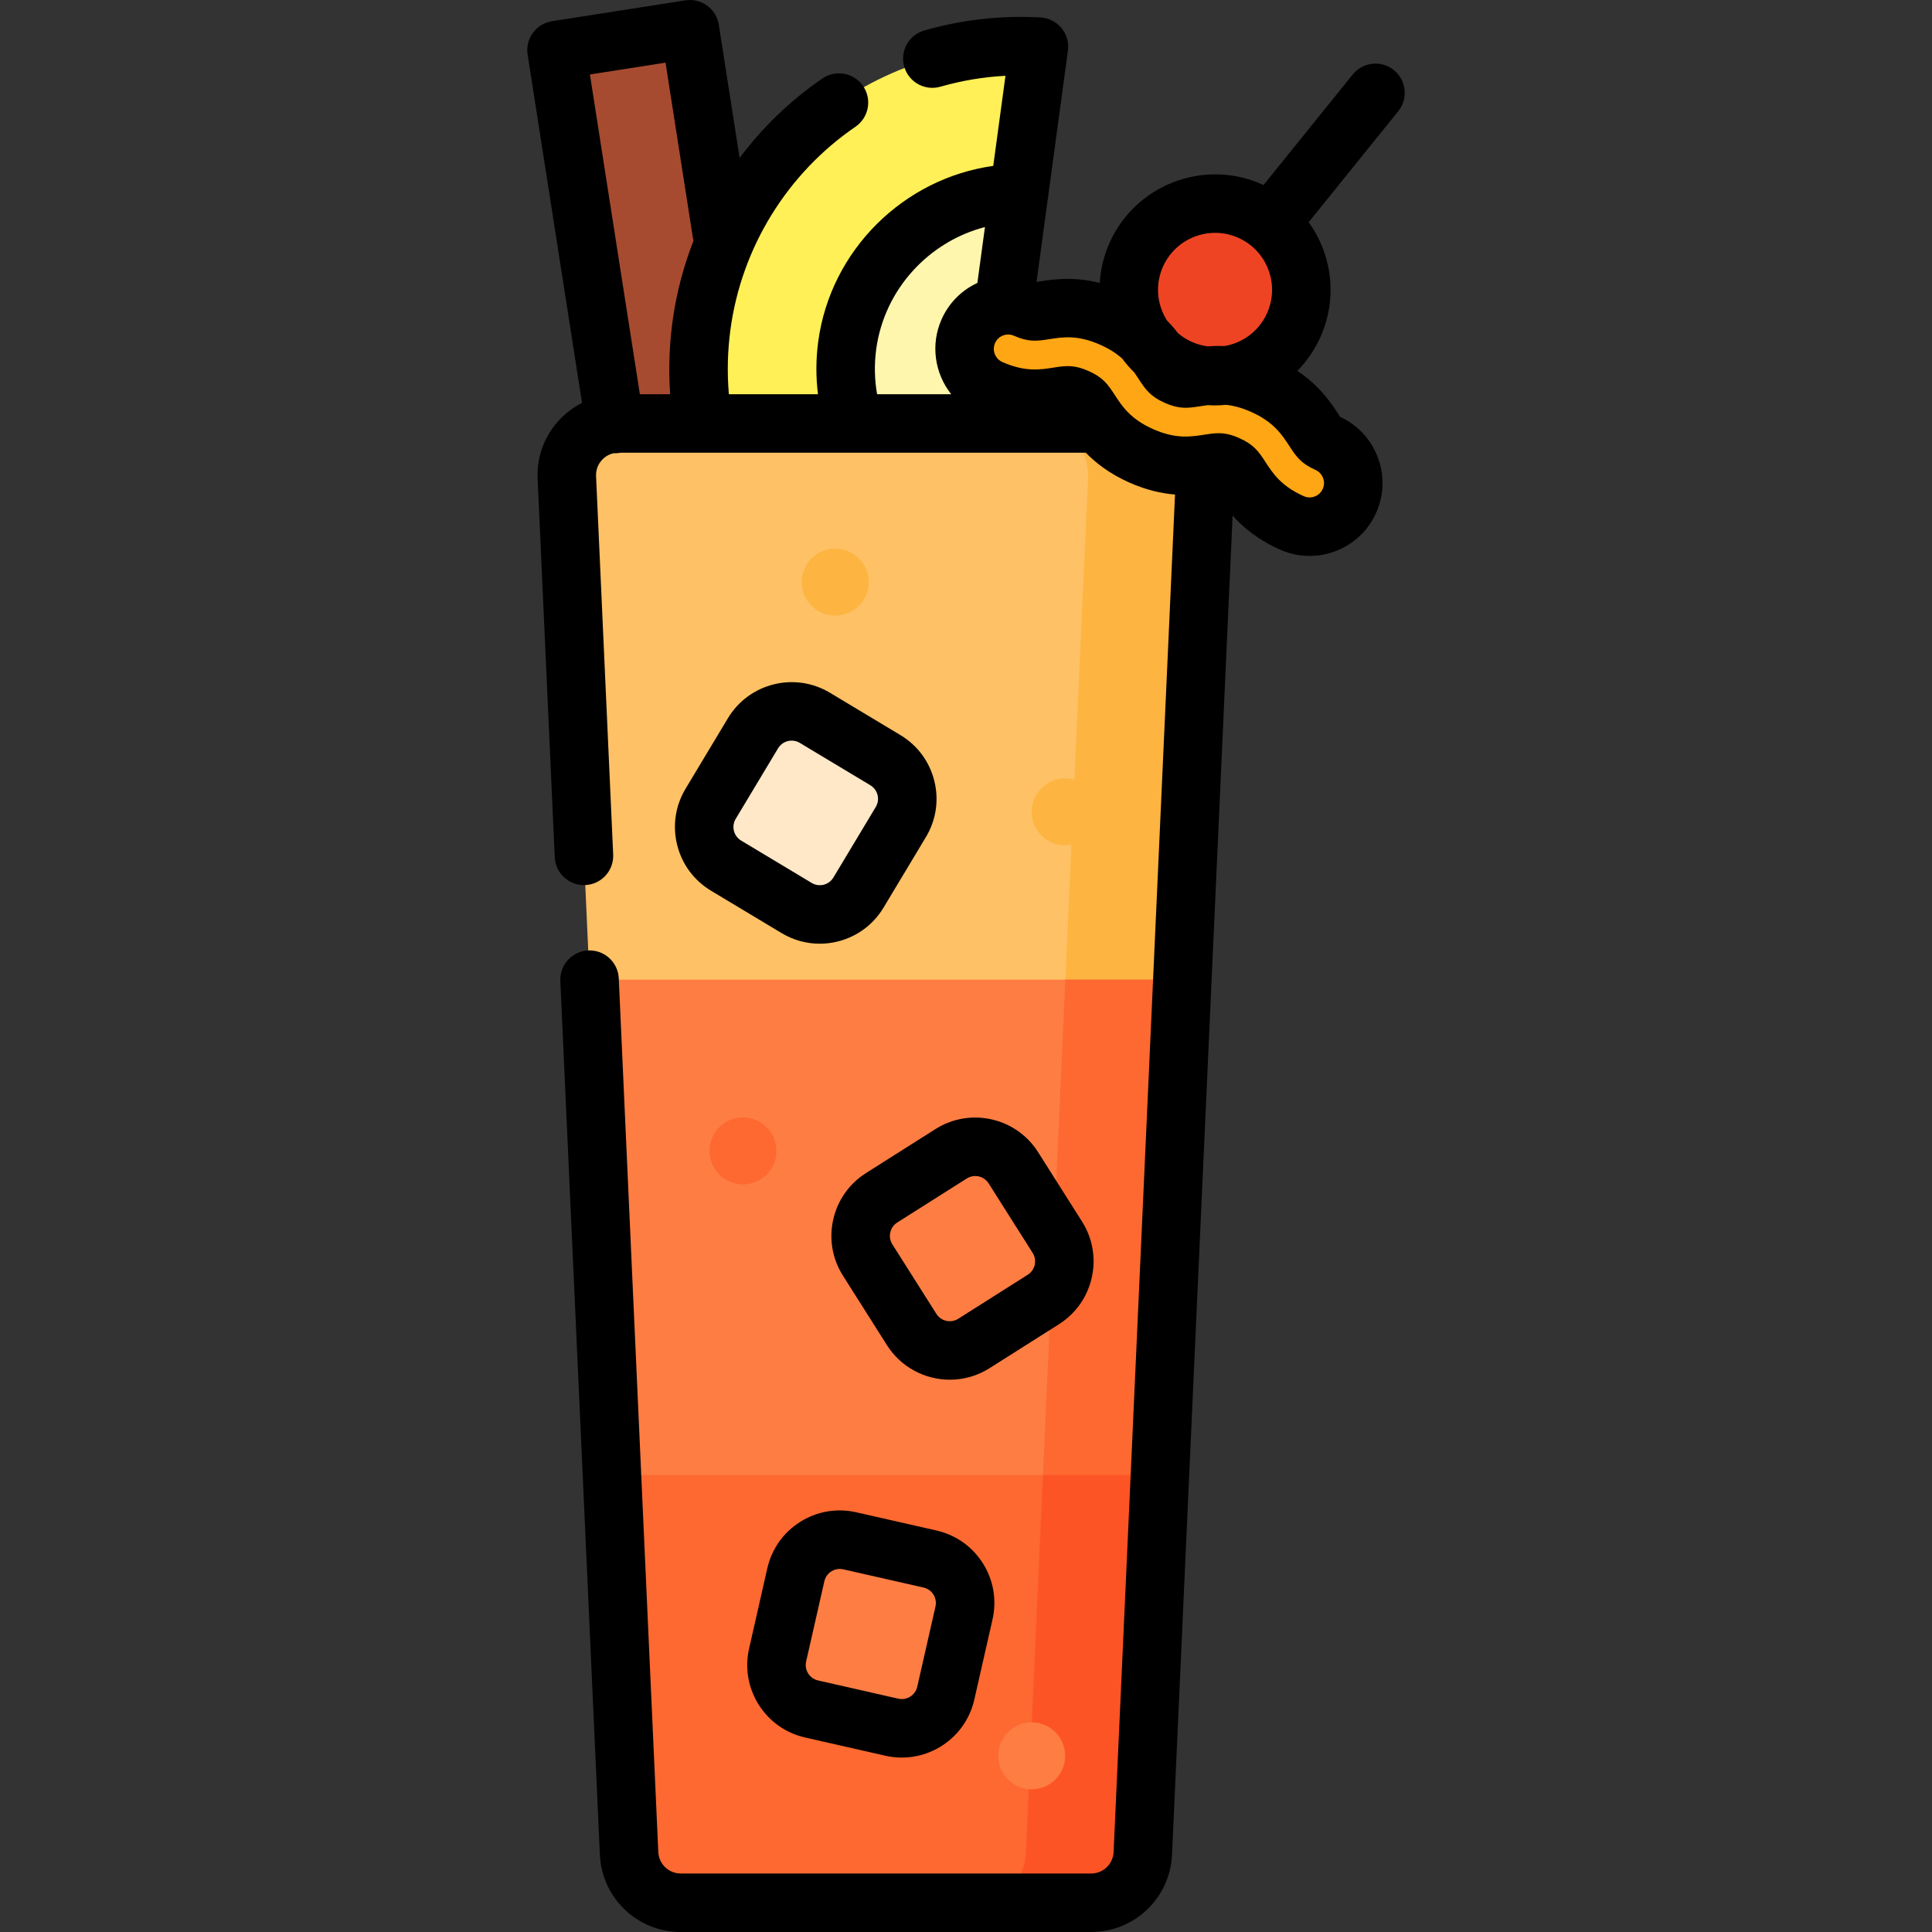 <svg id="Capa_1" enable-background="new 0 0 495.468 495.468" height="512" viewBox="0 0 495.468 495.468" width="512" xmlns="http://www.w3.org/2000/svg"><rect x="0" y="0" width="495.468" height="495.468" fill="#333333" stroke="none"/><g><g><g><path d="m160.648 8.766h34.625v234.984h-34.625z" fill="#a74b30" transform="matrix(.988 -.154 .154 .988 -17.355 28.981)"/></g></g><g><g><path d="m244.265 175.441 22.174-163.479c-42.68-2.377-80.698 28.418-86.542 71.505s22.596 82.896 64.368 91.974z" fill="#fef056"/></g></g><g><g><path d="m249.362 137.861 11.979-88.318c-21.972.256-41.023 16.571-44.064 38.994s10.975 43.224 32.085 49.324z" fill="#fef6ad"/></g></g><g><g><path d="m279.826 487.968h-105.239c-7.094 0-12.932-5.58-13.253-12.666l-15.967-352.839c-.342-7.554 5.691-13.866 13.253-13.866h137.173c7.562 0 13.594 6.312 13.253 13.866l-15.967 352.839c-.322 7.086-6.16 12.666-13.253 12.666z" fill="#fec165"/></g></g><g><g><path d="m295.793 108.597h-30c7.562 0 13.595 6.312 13.253 13.866l-15.967 352.839c-.321 7.086-6.159 12.667-13.253 12.667h30c7.094 0 12.932-5.58 13.253-12.667l15.967-352.839c.341-7.555-5.691-13.866-13.253-13.866z" fill="#fdb441"/></g></g><g><g><path d="m151.195 251.24 10.14 224.062c.321 7.086 6.159 12.666 13.253 12.666h105.239c7.094 0 12.932-5.58 13.253-12.666l10.14-224.062z" fill="#fe7d43"/></g></g><g><g><path d="m273.218 251.24-10.139 224.062c-.321 7.086-6.159 12.667-13.253 12.667h30c7.094 0 12.932-5.58 13.253-12.667l10.139-224.062z" fill="#fd6930"/></g></g><g><g><path d="m156.944 378.283 4.39 97.019c.321 7.086 6.159 12.666 13.253 12.666h105.239c7.094 0 12.932-5.58 13.253-12.666l4.39-97.019z" fill="#fd6930"/></g></g><g><g><path d="m267.469 378.283-4.39 97.019c-.321 7.086-6.159 12.667-13.253 12.667h30c7.094 0 12.932-5.58 13.253-12.667l4.39-97.019z" fill="#fd5426"/></g></g><g><path d="m259.873 299.471 11.289 17.825c3.417 5.395 1.813 12.538-3.582 15.954l-17.825 11.289c-5.395 3.417-12.538 1.813-15.954-3.582l-11.289-17.825c-3.417-5.395-1.813-12.538 3.582-15.954l17.825-11.289c5.394-3.416 12.537-1.813 15.954 3.582z" fill="#fe7d43"/></g><g><path d="m247.219 413.654-4.672 20.576c-1.414 6.227-7.608 10.129-13.835 8.715l-20.576-4.672c-6.227-1.414-10.129-7.608-8.715-13.835l4.672-20.576c1.414-6.227 7.608-10.129 13.835-8.715l20.576 4.672c6.227 1.414 10.129 7.608 8.715 13.835z" fill="#fe7d43"/></g><g><path d="m231.021 210.813-10.863 18.088c-3.288 5.474-10.39 7.247-15.865 3.959l-18.088-10.863c-5.474-3.288-7.247-10.39-3.959-15.865l10.863-18.088c3.288-5.474 10.39-7.247 15.865-3.959l18.088 10.863c5.474 3.288 7.246 10.391 3.959 15.865z" fill="#fee8c7"/></g><g><g><circle cx="190.543" cy="295.151" fill="#fd6930" r="8.583"/></g></g><g><g><circle cx="264.585" cy="450.291" fill="#fe7d43" r="8.583"/></g></g><g><g><circle cx="273.168" cy="208.2" fill="#fdb441" r="8.583"/></g></g><g><g><circle cx="214.205" cy="149.287" fill="#fdb441" r="8.583"/></g></g><g><g><circle cx="311.604" cy="74.328" fill="#ef4424" r="22.117"/></g></g><g><g><path d="m248.333 84.923c2.512-5.644 9.123-8.183 14.767-5.671 1.8.801 2.251.73 4.755.33 3.787-.604 9.509-1.516 17.373 1.984s11.017 8.362 13.103 11.58c1.379 2.128 1.627 2.51 3.428 3.312 1.799.801 2.25.729 4.752.33 3.786-.604 9.509-1.517 17.373 1.983s11.016 8.363 13.101 11.58c1.378 2.126 1.627 2.509 3.426 3.31 5.644 2.512 8.183 9.123 5.671 14.767s-9.123 8.183-14.767 5.671c-7.864-3.5-11.016-8.363-13.101-11.58-1.378-2.126-1.627-2.509-3.426-3.31s-2.25-.729-4.752-.33c-3.786.604-9.509 1.517-17.373-1.983s-11.017-8.362-13.103-11.58c-1.379-2.128-1.627-2.51-3.428-3.312-1.8-.801-2.251-.73-4.755-.33-3.787.604-9.509 1.516-17.373-1.984-5.644-2.511-8.183-9.123-5.671-14.767z" fill="#fea613"/></g></g><g><path d="m239.906 289.553-17.825 11.289c-4.302 2.724-7.285 6.96-8.4 11.929-1.116 4.968-.229 10.073 2.495 14.375l11.289 17.826c3.625 5.723 9.814 8.857 16.135 8.857 3.485 0 7.012-.954 10.168-2.953l17.825-11.289c8.88-5.624 11.528-17.423 5.905-26.303l-11.289-17.825c-5.624-8.881-17.422-11.53-26.303-5.906zm23.662 37.361-17.825 11.289c-1.891 1.198-4.406.634-5.605-1.258l-11.289-17.826c-.581-.917-.77-2.004-.532-3.063s.874-1.961 1.791-2.542l17.825-11.29c.673-.426 1.424-.629 2.167-.629 1.347 0 2.666.668 3.438 1.888l11.289 17.825c1.198 1.893.633 4.407-1.259 5.606z"/><path d="m240.165 392.505-20.576-4.672c-4.967-1.128-10.072-.253-14.381 2.46-4.309 2.714-7.302 6.943-8.428 11.908l-4.672 20.575c-1.128 4.965-.254 10.072 2.459 14.38 2.714 4.309 6.943 7.302 11.908 8.43l20.575 4.672c1.415.321 2.83.475 4.224.475 8.7 0 16.58-6.008 18.586-14.843l4.672-20.576c1.128-4.965.254-10.072-2.459-14.38s-6.943-7.302-11.908-8.429zm-.26 19.488-4.672 20.576c-.496 2.184-2.681 3.556-4.86 3.062l-20.575-4.672c-1.059-.24-1.96-.878-2.538-1.796s-.765-2.006-.524-3.065l4.673-20.576c.239-1.058.877-1.958 1.795-2.537.657-.414 1.4-.627 2.158-.627.302 0 .605.034.906.103l20.575 4.672c1.059.24 1.96.878 2.538 1.796s.765 2.006.524 3.064z"/><path d="m230.923 188.519-18.088-10.863c-9.012-5.411-20.743-2.482-26.156 6.527l-10.862 18.087c-2.621 4.365-3.387 9.49-2.153 14.43 1.232 4.94 4.315 9.104 8.681 11.726l18.088 10.863c3.003 1.804 6.366 2.728 9.78 2.728 1.549 0 3.108-.19 4.649-.575 4.94-1.233 9.104-4.316 11.726-8.681l10.863-18.087c2.621-4.365 3.387-9.49 2.153-14.43-1.234-4.939-4.316-9.103-8.681-11.725zm-6.332 18.433-10.863 18.089c-.559.93-1.445 1.586-2.498 1.849s-2.146.099-3.075-.459l-18.088-10.863c-.931-.559-1.587-1.446-1.85-2.499s-.1-2.145.459-3.075l10.862-18.087c.761-1.267 2.108-1.97 3.489-1.97.712 0 1.432.187 2.085.579l18.088 10.862c.93.559 1.587 1.446 1.85 2.5.263 1.052.1 2.144-.459 3.074z"/><path d="m357.458 17.977c-3.227-2.602-7.945-2.096-10.547 1.127l-22.877 28.35c-.13-.06-.256-.125-.386-.183-14.92-6.64-32.46.096-39.101 15.015-1.468 3.299-2.302 6.768-2.514 10.268-6.86-1.719-12.178-.884-15.359-.377-.255.041-.526.084-.763.12-.027-.012-.056-.02-.083-.031l8.042-59.295c.281-2.073-.316-4.17-1.648-5.783s-3.277-2.597-5.366-2.713c-10.104-.563-20.135.563-29.823 3.344-3.981 1.143-6.282 5.297-5.14 9.278 1.143 3.982 5.299 6.281 9.278 5.139 5.454-1.566 11.038-2.501 16.686-2.799l-3.134 23.108c-22.941 3.198-41.698 21.545-44.876 44.984-.619 4.563-.628 9.098-.071 13.568h-22.854c-.472-5.51-.343-11.082.408-16.622 2.854-21.032 14.541-39.977 32.065-51.978 3.418-2.34 4.291-7.008 1.951-10.426-2.341-3.418-7.01-4.291-10.426-1.951-8.228 5.634-15.376 12.549-21.242 20.386l-5.338-34.162c-.64-4.092-4.469-6.896-8.567-6.252l-34.21 5.344c-1.966.307-3.729 1.382-4.901 2.989s-1.658 3.614-1.352 5.579l13.956 89.329c-2.077 1.052-3.994 2.441-5.658 4.181-3.955 4.139-5.991 9.568-5.732 15.287l4.391 97.022c.182 4.022 3.5 7.161 7.486 7.161.114 0 .229-.002.345-.008 4.138-.187 7.341-3.693 7.153-7.831l-4.391-97.023c-.071-1.588.494-3.096 1.592-4.245.81-.848 1.829-1.412 2.945-1.651.099.004.196.013.296.013.385 0 .774-.03 1.166-.091.088-.014.171-.037.258-.054h59.94c.011 0 .022.003.034.003.011 0 .023-.003.034-.003h59.328c2.578 2.641 6.13 5.413 11.16 7.651 4.397 1.957 8.341 2.802 11.728 3.082l-15.754 348.132c-.14 3.088-2.671 5.506-5.761 5.506h-105.239c-3.09 0-5.621-2.418-5.761-5.505l-10.14-224.062c-.187-4.138-3.697-7.342-7.831-7.153-4.138.187-7.341 3.693-7.153 7.831l10.14 224.062c.504 11.118 9.616 19.827 20.745 19.827h105.238c11.129 0 20.241-8.709 20.745-19.828l15.541-343.407c2.636 2.946 6.441 6.175 12.154 8.718 2.431 1.082 5.008 1.625 7.591 1.625 2.263 0 4.529-.417 6.705-1.252 4.66-1.789 8.343-5.286 10.372-9.844 2.03-4.56 2.163-9.637.374-14.297-1.758-4.577-5.163-8.213-9.607-10.265-.132-.2-.281-.43-.423-.648-1.752-2.703-4.692-7.213-10.56-11.158 2.458-2.5 4.477-5.442 5.945-8.74h-.001c3.217-7.227 3.427-15.275.591-22.66-.93-2.423-2.157-4.675-3.634-6.727l22.967-28.46c2.601-3.222 2.097-7.943-1.127-10.545zm-59.208 50.408c2.421-5.438 7.775-8.673 13.376-8.673 1.982 0 3.997.406 5.922 1.262 3.567 1.587 6.302 4.469 7.701 8.114s1.296 7.616-.291 11.184c-.001 0-.001 0-.001 0-1.587 3.567-4.468 6.302-8.112 7.701-.945.363-1.912.62-2.888.781-1.544-.07-2.95-.024-4.224.074-1.388-.181-2.758-.561-4.072-1.146-1.311-.583-2.506-1.344-3.567-2.25-.784-1.017-1.697-2.099-2.79-3.207-.53-.83-.983-1.717-1.344-2.657-1.4-3.645-1.297-7.616.29-11.183zm-73.541 21.16c2.076-15.304 13.442-27.569 27.886-31.316l-1.944 14.329c-4.085 1.902-7.32 5.159-9.171 9.316-2.924 6.572-1.725 13.942 2.462 19.223h-19.007c-.668-3.788-.755-7.654-.226-11.552zm-54.032-73.475 6.993 44.76c.047.299.115.589.195.874-2.599 6.628-4.428 13.59-5.4 20.756-.841 6.205-1.037 12.449-.596 18.637h-7.771l-12.811-81.998zm166.684 104.443c1.214.54 1.737 1.514 1.941 2.046.205.532.467 1.606-.073 2.82-.54 1.213-1.514 1.737-2.046 1.942s-1.606.467-2.819-.073c-5.83-2.595-7.97-5.895-9.857-8.807-1.759-2.714-3.022-4.46-6.67-6.083-2.121-.944-3.733-1.262-5.34-1.262-1.155 0-2.308.164-3.645.378-3.428.546-7.312 1.166-13.141-1.429-5.832-2.595-7.972-5.896-9.858-8.807-1.76-2.715-3.023-4.461-6.671-6.084-3.649-1.624-5.792-1.395-8.986-.885-3.428.547-7.311 1.166-13.143-1.43-1.856-.826-2.695-3.009-1.868-4.865.539-1.213 1.513-1.737 2.045-1.942.533-.204 1.607-.466 2.819.073 3.65 1.625 5.793 1.395 8.986.885 3.428-.547 7.311-1.166 13.143 1.43 2.442 1.087 4.232 2.298 5.632 3.552.937 1.268 1.97 2.457 3.096 3.555.402.576.771 1.145 1.131 1.7 1.759 2.714 3.022 4.46 6.671 6.084 3.646 1.624 5.791 1.394 8.984.885.659-.105 1.335-.212 2.039-.3.62.04 1.24.066 1.862.066.949 0 1.898-.05 2.846-.142 1.865.202 3.958.72 6.395 1.804 5.829 2.594 7.969 5.894 9.857 8.807 1.759 2.713 3.023 4.46 6.67 6.082z"/></g></g></svg>
